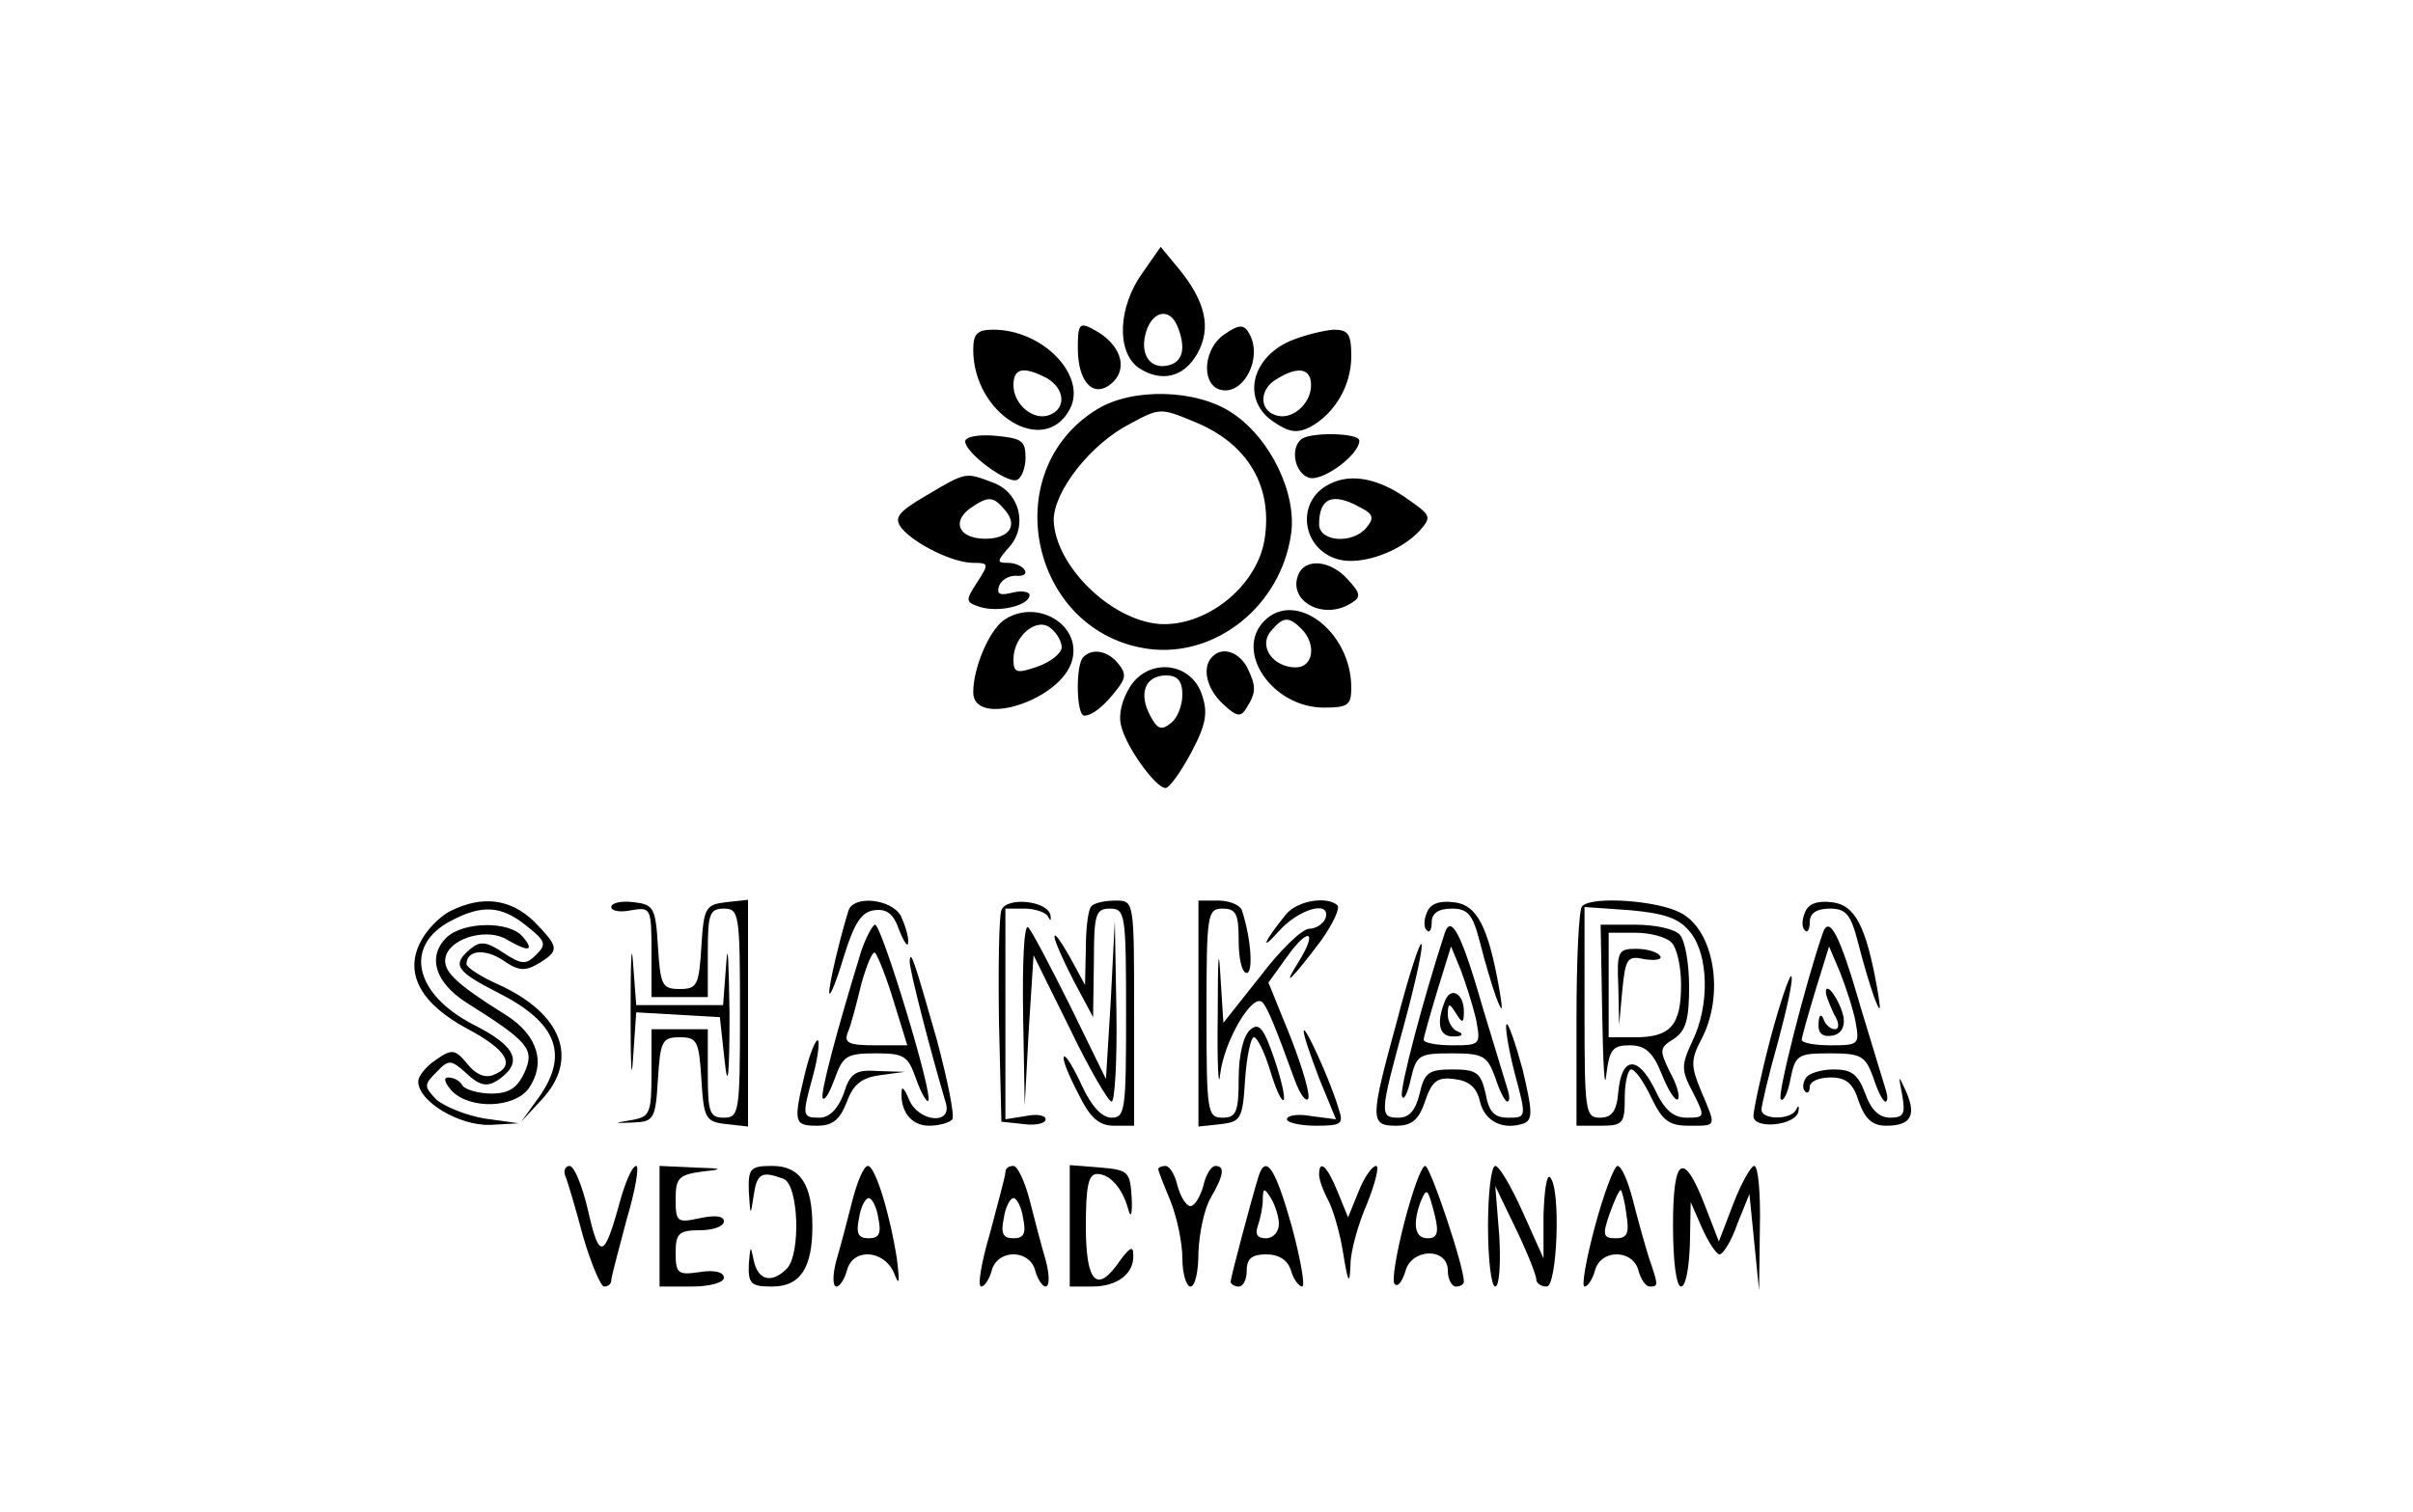 <?xml version="1.0" standalone="no"?>
<!DOCTYPE svg PUBLIC "-//W3C//DTD SVG 20010904//EN"
 "http://www.w3.org/TR/2001/REC-SVG-20010904/DTD/svg10.dtd">
<svg version="1.0" xmlns="http://www.w3.org/2000/svg"
 width="300pt" height="188pt" viewBox="0 0 300 188"
 preserveAspectRatio="xMidYMid meet">
<g transform="translate(0,188) scale(0.1,-0.1)"
fill="#000000" stroke="none">
<path d="M1420 1540 c-30 -42 -32 -97 -5 -117 28 -19 57 -13 74 18 17 31 10
63 -22 103 l-24 29 -23 -33z m44 -66 c10 -25 7 -41 -7 -47 -24 -9 -40 9 -33
37 7 29 30 35 40 10z"/>
<path d="M1340 1447 c0 -44 21 -64 44 -42 19 19 8 48 -24 65 -18 10 -20 7 -20
-23z"/>
<path d="M1522 1464 c-25 -17 -29 -59 -7 -68 30 -11 57 40 37 71 -6 10 -13 9
-30 -3z"/>
<path d="M1210 1445 c0 -80 88 -134 120 -74 22 41 -33 99 -95 99 -20 0 -25 -5
-25 -25z m91 -35 c23 -13 25 -38 4 -46 -20 -8 -45 13 -45 37 0 21 12 24 41 9z"/>
<path d="M1604 1456 c-50 -22 -60 -75 -20 -101 19 -13 29 -14 45 -6 31 17 51
52 51 88 0 28 -4 33 -22 33 -13 -1 -37 -7 -54 -14z m26 -55 c0 -24 -25 -45
-45 -37 -20 7 -19 33 3 45 26 16 42 13 42 -8z"/>
<path d="M1364 1371 c-126 -77 -83 -278 64 -298 83 -11 164 53 177 142 8 51
-26 121 -74 152 -44 29 -123 31 -167 4z m122 -16 c66 -27 97 -81 86 -147 -10
-58 -73 -108 -131 -104 -60 5 -129 72 -131 129 0 36 46 95 95 120 37 20 38 20
81 2z"/>
<path d="M1200 1331 c0 -14 51 -52 64 -48 6 2 11 15 11 28 0 21 -5 24 -37 27
-21 2 -38 -1 -38 -7z"/>
<path d="M1617 1333 c-13 -12 -7 -41 10 -47 16 -6 63 28 63 46 0 10 -64 11
-73 1z"/>
<path d="M1152 1264 c-36 -21 -41 -28 -31 -41 17 -20 64 -43 89 -43 19 0 20
-1 5 -24 -15 -23 -15 -25 4 -31 23 -7 61 2 61 15 0 4 -10 6 -21 3 -16 -4 -20
-2 -17 8 3 8 12 13 21 13 9 -1 14 2 11 7 -3 5 -12 9 -21 9 -14 0 -14 2 2 20
23 26 13 68 -21 80 -34 13 -33 13 -82 -16z m98 -19 c16 -19 4 -35 -25 -35 -32
0 -42 20 -20 37 24 17 30 16 45 -2z"/>
<path d="M1653 1278 c-43 -21 -35 -82 12 -94 29 -7 76 10 100 36 15 17 14 19
-13 38 -37 27 -72 34 -99 20z m38 -29 c16 -8 18 -13 8 -25 -17 -21 -59 -18
-59 4 0 33 17 40 51 21z"/>
<path d="M1614 1165 c-13 -33 32 -57 66 -35 12 7 12 12 -4 29 -22 25 -54 27
-62 6z"/>
<path d="M1247 1108 c-18 -14 -37 -59 -37 -89 0 -45 110 -10 123 40 12 45 -46
78 -86 49z m73 -33 c0 -7 -13 -18 -30 -24 -26 -9 -30 -8 -30 9 0 29 29 53 46
39 8 -6 14 -17 14 -24z"/>
<path d="M1572 1108 c-38 -38 10 -108 74 -108 30 0 34 3 34 25 0 69 -69 122
-108 83z m46 -10 c19 -19 15 -48 -7 -48 -28 0 -47 26 -31 45 15 18 22 19 38 3z"/>
<path d="M1347 1063 c-10 -9 -9 -73 1 -73 10 0 25 12 41 33 11 14 11 20 1 32
-13 16 -32 19 -43 8z"/>
<path d="M1507 1063 c-13 -13 -7 -40 14 -59 17 -16 22 -16 29 -4 12 19 12 27
0 51 -11 19 -31 25 -43 12z"/>
<path d="M1405 1026 c-10 -16 -15 -35 -11 -49 6 -26 43 -77 55 -77 5 0 19 20
32 44 19 36 21 50 13 73 -14 40 -66 45 -89 9z m65 -10 c0 -13 -6 -29 -14 -35
-12 -10 -17 -8 -26 9 -15 28 -6 50 20 50 14 0 20 -7 20 -24z"/>
<path d="M560 747 c-14 -7 -31 -25 -38 -40 -19 -39 2 -76 60 -107 49 -26 60
-46 31 -57 -10 -4 -22 1 -32 14 -15 18 -19 19 -39 5 -12 -8 -22 -20 -22 -27 0
-25 51 -55 89 -54 l36 2 -43 6 c-23 4 -50 15 -60 24 -15 16 -15 18 1 34 15 16
18 15 37 -2 16 -15 25 -17 38 -9 33 22 25 42 -28 69 -75 38 -89 99 -29 130 38
20 62 19 93 -6 24 -19 26 -23 13 -36 -13 -13 -18 -13 -41 2 -21 14 -29 15 -41
5 -24 -20 -18 -28 35 -55 73 -37 88 -77 49 -131 l-21 -29 26 28 c46 50 25 106
-53 142 -23 10 -41 22 -41 26 0 17 22 20 45 5 20 -14 28 -14 45 -4 26 16 25
20 -6 52 -29 28 -64 33 -104 13z"/>
<path d="M760 752 c0 -5 11 -7 25 -4 24 4 25 3 25 -52 l0 -56 35 0 35 0 0 55
c0 48 2 55 20 55 19 0 20 -7 20 -130 0 -123 -1 -130 -20 -130 -18 0 -20 7 -20
55 l0 55 -35 0 -35 0 0 -54 c0 -51 -2 -55 -25 -59 -23 -4 -23 -4 2 -3 26 1 28
4 31 54 3 47 5 52 27 52 22 0 24 -5 27 -52 3 -49 5 -53 31 -56 l27 -3 0 141 0
141 -27 -3 c-26 -3 -28 -7 -31 -55 -3 -48 -5 -53 -27 -53 -22 0 -24 5 -27 53
-3 48 -5 52 -30 55 -16 2 -28 -1 -28 -6z"/>
<path d="M1055 748 c-10 -32 -25 -94 -24 -103 1 -5 9 15 18 45 13 42 22 56 38
58 15 2 24 -4 31 -25 6 -15 11 -22 11 -15 1 7 -4 22 -9 33 -12 21 -58 26 -65
7z"/>
<path d="M1245 748 c-3 -8 -4 -70 -3 -139 l3 -124 28 -3 c15 -2 27 1 27 6 0 5
-11 7 -25 4 l-25 -4 0 131 0 131 24 0 c13 0 27 -5 29 -10 3 -6 4 -5 3 2 -4 18
-55 23 -61 6z"/>
<path d="M1357 753 c-4 -3 -7 -27 -7 -52 l-1 -46 -19 35 c-11 19 -19 31 -19
25 0 -5 11 -30 24 -55 l24 -45 1 68 c0 60 2 67 20 67 19 0 20 -7 20 -130 0
-120 -1 -130 -18 -130 -12 0 -25 14 -37 40 -10 22 -20 38 -22 36 -3 -2 5 -22
17 -45 15 -31 26 -41 45 -41 l25 0 0 140 c0 140 0 140 -23 140 -13 0 -27 -3
-30 -7z"/>
<path d="M1490 619 l0 -140 28 3 c25 3 27 7 30 56 2 28 7 52 11 52 4 0 13 -18
20 -41 7 -23 14 -39 17 -37 2 3 -3 26 -12 52 -13 38 -19 45 -30 35 -8 -7 -14
-31 -14 -60 0 -42 -3 -49 -20 -49 -19 0 -20 7 -20 130 0 123 1 130 20 130 17
0 20 -7 20 -40 0 -22 4 -40 10 -40 8 0 6 41 -6 78 -2 6 -15 12 -29 12 l-25 0
0 -141z"/>
<path d="M1599 743 c-27 -33 -34 -49 -9 -21 25 28 65 39 58 16 -3 -7 -12 -13
-20 -13 -9 0 -36 -26 -61 -59 l-46 -58 -4 63 c-2 35 -3 12 -3 -51 -1 -63 1
-97 3 -76 5 42 41 103 53 89 6 -7 15 -28 40 -97 6 -16 13 -26 16 -23 4 3 -6
37 -21 76 l-28 69 23 32 c27 38 39 33 14 -7 -22 -35 -7 -20 29 28 14 20 23 39
20 43 -13 12 -50 6 -64 -11z"/>
<path d="M1774 745 c-4 -9 -4 -19 0 -22 3 -4 6 1 6 10 0 11 8 17 25 17 20 0
26 -7 35 -42 6 -24 15 -54 20 -68 8 -21 9 -19 4 10 -14 79 -28 105 -57 108
-18 2 -29 -2 -33 -13z"/>
<path d="M1967 753 c-4 -3 -7 -66 -7 -140 l0 -133 30 0 c28 0 30 3 30 35 0 19
4 35 8 35 5 0 16 -16 25 -35 14 -29 22 -35 47 -35 35 0 34 -2 15 43 -13 31
-13 39 0 64 30 56 16 137 -26 158 -28 15 -110 21 -122 8z m135 -33 c22 -28 24
-90 2 -135 -14 -30 -14 -36 1 -64 15 -30 15 -31 -8 -31 -17 0 -28 10 -40 36
-21 42 -41 40 -45 -4 -2 -24 -8 -32 -23 -32 -18 0 -19 8 -19 131 l0 131 57 -4
c43 -4 61 -10 75 -28z"/>
<path d="M1992 618 c1 -62 3 -96 5 -75 4 32 8 37 29 37 19 0 29 -8 40 -36 8
-20 17 -34 20 -31 3 3 -1 18 -10 34 -13 27 -13 30 5 41 15 10 19 24 19 65 0
29 -5 58 -12 65 -7 7 -31 12 -55 12 l-43 0 2 -112z m86 90 c7 -7 12 -30 12
-53 0 -50 -13 -65 -57 -65 l-33 0 0 65 0 65 33 0 c18 0 38 -5 45 -12z"/>
<path d="M2012 653 l1 -48 4 44 c4 39 6 43 28 38 14 -2 22 0 19 4 -3 5 -16 9
-30 9 -22 0 -24 -3 -22 -47z"/>
<path d="M2244 745 c-4 -9 -4 -19 0 -22 3 -4 6 1 6 10 0 11 8 17 25 17 20 0
26 -7 35 -42 6 -24 15 -54 20 -68 8 -21 9 -19 4 10 -14 79 -28 105 -57 108
-18 2 -29 -2 -33 -13z"/>
<path d="M555 714 c-24 -24 -14 -56 25 -81 78 -49 85 -58 72 -87 -9 -19 -19
-26 -41 -26 -16 0 -33 5 -36 10 -3 6 -11 10 -18 10 -6 0 -4 -7 5 -17 23 -23
77 -21 95 3 22 31 12 66 -27 91 -67 42 -82 57 -75 76 9 22 53 33 76 18 26 -15
34 -14 19 4 -17 20 -74 19 -95 -1z"/>
<path d="M784 620 c0 -63 1 -89 3 -57 l4 58 52 -3 52 -3 6 -55 c4 -37 6 -17 6
60 -1 63 -2 91 -4 63 l-4 -53 -54 0 -54 0 -4 53 c-2 28 -3 0 -3 -63z"/>
<path d="M1071 698 c-31 -101 -52 -180 -48 -184 3 -3 9 9 15 25 10 28 15 31
51 31 35 0 40 -3 50 -32 6 -17 13 -29 15 -27 7 6 -58 219 -66 219 -3 0 -11
-15 -17 -32z m40 -63 l17 -55 -40 0 c-33 0 -39 3 -34 16 4 9 11 36 17 61 7 24
14 41 17 38 3 -3 14 -30 23 -60z"/>
<path d="M1272 618 l2 -113 5 94 6 93 45 -91 c24 -50 48 -91 52 -91 4 0 7 51
6 113 l-2 112 -5 -99 -6 -98 -45 92 c-25 50 -48 94 -52 97 -5 2 -7 -47 -6
-109z"/>
<path d="M1796 719 c-27 -83 -56 -193 -53 -202 2 -7 7 3 11 21 7 30 10 32 51
32 39 0 44 -3 54 -30 5 -16 12 -30 15 -30 3 0 3 6 1 13 -2 6 -16 53 -31 102
-27 94 -40 119 -48 94z m39 -106 c6 -32 6 -33 -29 -33 -20 0 -36 3 -36 7 0 3
8 31 17 61 l17 55 12 -29 c6 -16 15 -44 19 -61z"/>
<path d="M1796 634 c-11 -28 -6 -44 12 -43 10 0 12 3 5 6 -7 2 -13 12 -13 21
0 15 2 15 10 2 8 -13 10 -13 10 2 0 23 -17 32 -24 12z"/>
<path d="M2266 719 c-21 -61 -57 -202 -52 -206 3 -4 9 8 12 25 6 30 9 32 49
32 39 0 44 -3 54 -30 5 -16 12 -30 15 -30 3 0 3 6 1 13 -2 6 -16 53 -31 102
-27 94 -40 118 -48 94z m41 -110 c5 -28 4 -29 -31 -29 -20 0 -36 3 -36 7 0 3
8 31 17 61 l17 55 14 -33 c7 -18 16 -45 19 -61z"/>
<path d="M2270 646 c0 -4 5 -16 10 -27 7 -11 7 -19 1 -19 -5 0 -12 6 -14 13
-3 7 -6 4 -6 -6 -1 -12 5 -17 17 -15 11 2 16 11 14 23 -4 20 -22 46 -22 31z"/>
<path d="M1737 611 c-34 -124 -34 -131 -1 -131 19 0 28 7 36 31 8 24 15 30 36
27 18 -2 28 -10 32 -28 6 -25 29 -36 55 -27 11 5 10 16 -2 67 -9 33 -18 59
-20 56 -2 -2 2 -29 10 -60 15 -56 15 -56 -8 -56 -17 0 -24 7 -28 30 -6 26 -11
30 -41 30 -30 0 -35 -4 -41 -30 -5 -21 -13 -30 -26 -30 -24 0 -24 4 7 117 14
52 24 97 21 99 -2 2 -16 -41 -30 -95z"/>
<path d="M1131 685 c-1 -9 26 -113 45 -177 8 -28 -35 -23 -46 5 -5 12 -9 17
-9 10 -2 -25 12 -43 34 -43 13 0 26 4 29 8 3 5 -6 49 -19 98 -28 98 -33 114
-34 99z"/>
<path d="M2201 588 c-12 -46 -21 -89 -21 -96 0 -17 53 -12 56 6 1 7 0 8 -3 2
-6 -13 -43 -13 -43 0 0 5 9 44 21 86 11 41 19 78 16 80 -2 2 -14 -33 -26 -78z"/>
<path d="M1621 598 c-1 -4 8 -30 19 -59 l21 -51 -31 4 c-16 3 -30 1 -30 -4 0
-4 16 -8 36 -8 32 0 35 2 28 22 -10 34 -42 104 -43 96z"/>
<path d="M1001 546 c-15 -62 -14 -66 15 -66 19 0 28 7 37 30 8 22 19 30 42 33
l30 4 -33 1 c-28 2 -35 -2 -43 -28 -7 -19 -18 -30 -30 -30 -22 0 -22 2 -8 53
6 22 8 41 6 43 -2 3 -10 -15 -16 -40z"/>
<path d="M2245 539 c-4 -6 -4 -13 -1 -16 3 -4 6 -1 6 5 0 7 11 12 26 12 19 0
28 -7 35 -30 8 -22 17 -30 34 -30 30 0 38 12 25 42 -10 22 -10 22 -5 -4 4 -23
2 -28 -15 -28 -14 0 -24 10 -31 30 -9 24 -17 30 -39 30 -16 0 -32 -5 -35 -11z"/>
<path d="M703 417 c3 -7 13 -41 22 -75 10 -34 22 -62 26 -62 5 0 9 3 9 8 0 4
9 37 19 75 11 37 16 67 12 67 -5 0 -14 -21 -21 -47 -19 -69 -25 -70 -39 -8 -7
30 -17 55 -23 55 -5 0 -8 -6 -5 -13z"/>
<path d="M820 355 l0 -75 40 0 c23 0 40 5 40 11 0 7 -12 10 -30 7 -27 -4 -30
-2 -30 24 0 24 4 28 30 28 17 0 30 5 30 11 0 7 -11 8 -30 4 -28 -6 -30 -5 -30
24 0 26 4 30 33 34 28 3 26 4 -10 5 l-43 2 0 -75z"/>
<path d="M931 398 c2 -31 2 -31 6 -5 4 28 10 31 37 21 19 -7 22 -94 4 -112
-19 -19 -36 -14 -41 11 -4 19 -4 18 -6 -5 -1 -25 3 -28 29 -28 35 0 50 23 50
75 0 52 -15 75 -50 75 -27 0 -30 -3 -29 -32z"/>
<path d="M1060 388 c-6 -24 -15 -58 -20 -75 -5 -18 -5 -33 0 -33 4 0 10 9 13
20 7 28 45 26 58 -2 7 -18 8 -15 4 17 -9 57 -27 115 -36 115 -5 0 -13 -19 -19
-42z m32 -23 c4 -19 1 -25 -12 -25 -13 0 -16 6 -12 25 2 14 8 25 12 25 4 0 10
-11 12 -25z"/>
<path d="M1250 422 c0 -4 -9 -37 -19 -75 -11 -37 -16 -67 -11 -67 4 0 10 9 13
20 3 12 14 20 27 20 13 0 24 -8 27 -20 3 -11 9 -20 13 -20 5 0 5 15 0 33 -5
17 -14 51 -20 75 -6 23 -15 42 -20 42 -6 0 -10 -3 -10 -8z m22 -57 c4 -19 1
-25 -12 -25 -13 0 -16 6 -12 25 2 14 8 25 12 25 4 0 10 -11 12 -25z"/>
<path d="M1330 356 l0 -76 28 0 c31 0 52 16 51 39 0 12 -4 10 -16 -6 -29 -43
-43 -29 -43 42 0 49 3 65 14 65 16 0 32 -18 39 -45 3 -11 5 -4 4 15 -2 33 -4
35 -39 38 l-38 3 0 -75z"/>
<path d="M1440 426 c0 -2 7 -20 15 -39 8 -20 15 -52 15 -72 0 -19 5 -35 10
-35 6 0 10 19 10 43 1 23 7 53 15 67 17 29 18 40 6 40 -5 0 -12 -11 -15 -25
-4 -14 -11 -25 -16 -25 -5 0 -12 11 -16 25 -3 14 -10 25 -15 25 -5 0 -9 -2 -9
-4z"/>
<path d="M1565 418 c-9 -29 -35 -127 -35 -132 0 -3 5 -6 10 -6 6 0 10 9 10 20
0 15 7 20 24 20 16 0 27 -7 31 -20 3 -11 10 -20 14 -20 4 0 -2 34 -13 75 -20
71 -32 90 -41 63z m25 -60 c0 -10 -7 -18 -16 -18 -11 0 -14 5 -10 16 3 9 6 23
6 32 0 15 2 15 10 2 5 -8 10 -23 10 -32z"/>
<path d="M1640 419 c0 -6 5 -20 11 -31 6 -11 15 -41 19 -67 6 -37 8 -40 9 -14
0 17 10 52 21 77 10 25 15 46 11 46 -5 0 -15 -14 -22 -32 l-13 -32 -13 32
c-13 32 -23 41 -23 21z"/>
<path d="M1746 360 c-10 -39 -16 -74 -12 -77 4 -4 9 3 13 15 7 30 53 31 53 2
0 -11 5 -20 10 -20 6 0 10 3 10 6 0 20 -42 144 -48 144 -5 0 -16 -32 -26 -70z
m38 8 c5 -21 3 -28 -9 -28 -16 0 -19 17 -9 45 8 19 9 18 18 -17z"/>
<path d="M1850 355 c0 -41 4 -75 9 -75 5 0 7 28 5 63 l-5 62 26 -54 c14 -29
25 -57 25 -62 0 -5 6 -9 13 -9 13 0 18 123 4 136 -4 4 -7 -17 -8 -47 l0 -54
-26 58 c-14 31 -29 57 -34 57 -5 0 -9 -34 -9 -75z"/>
<path d="M1983 355 c-11 -41 -17 -75 -13 -75 4 0 10 9 13 20 3 12 14 20 27 20
13 0 24 -8 27 -20 3 -11 9 -20 14 -20 11 0 11 1 -1 36 -5 16 -14 48 -20 72 -6
23 -14 42 -19 42 -4 0 -17 -34 -28 -75z m39 15 c4 -24 1 -30 -13 -30 -16 0
-17 4 -8 30 6 17 12 30 14 30 1 0 5 -13 7 -30z"/>
<path d="M2080 356 c0 -44 4 -76 10 -76 6 0 10 24 11 53 l1 52 14 -32 c8 -18
18 -33 22 -33 4 0 15 17 22 38 l15 37 6 -60 6 -60 1 78 c1 42 -2 77 -7 77 -4
0 -16 -21 -26 -47 l-18 -47 -17 44 c-27 70 -40 62 -40 -24z"/>
</g>
</svg>

